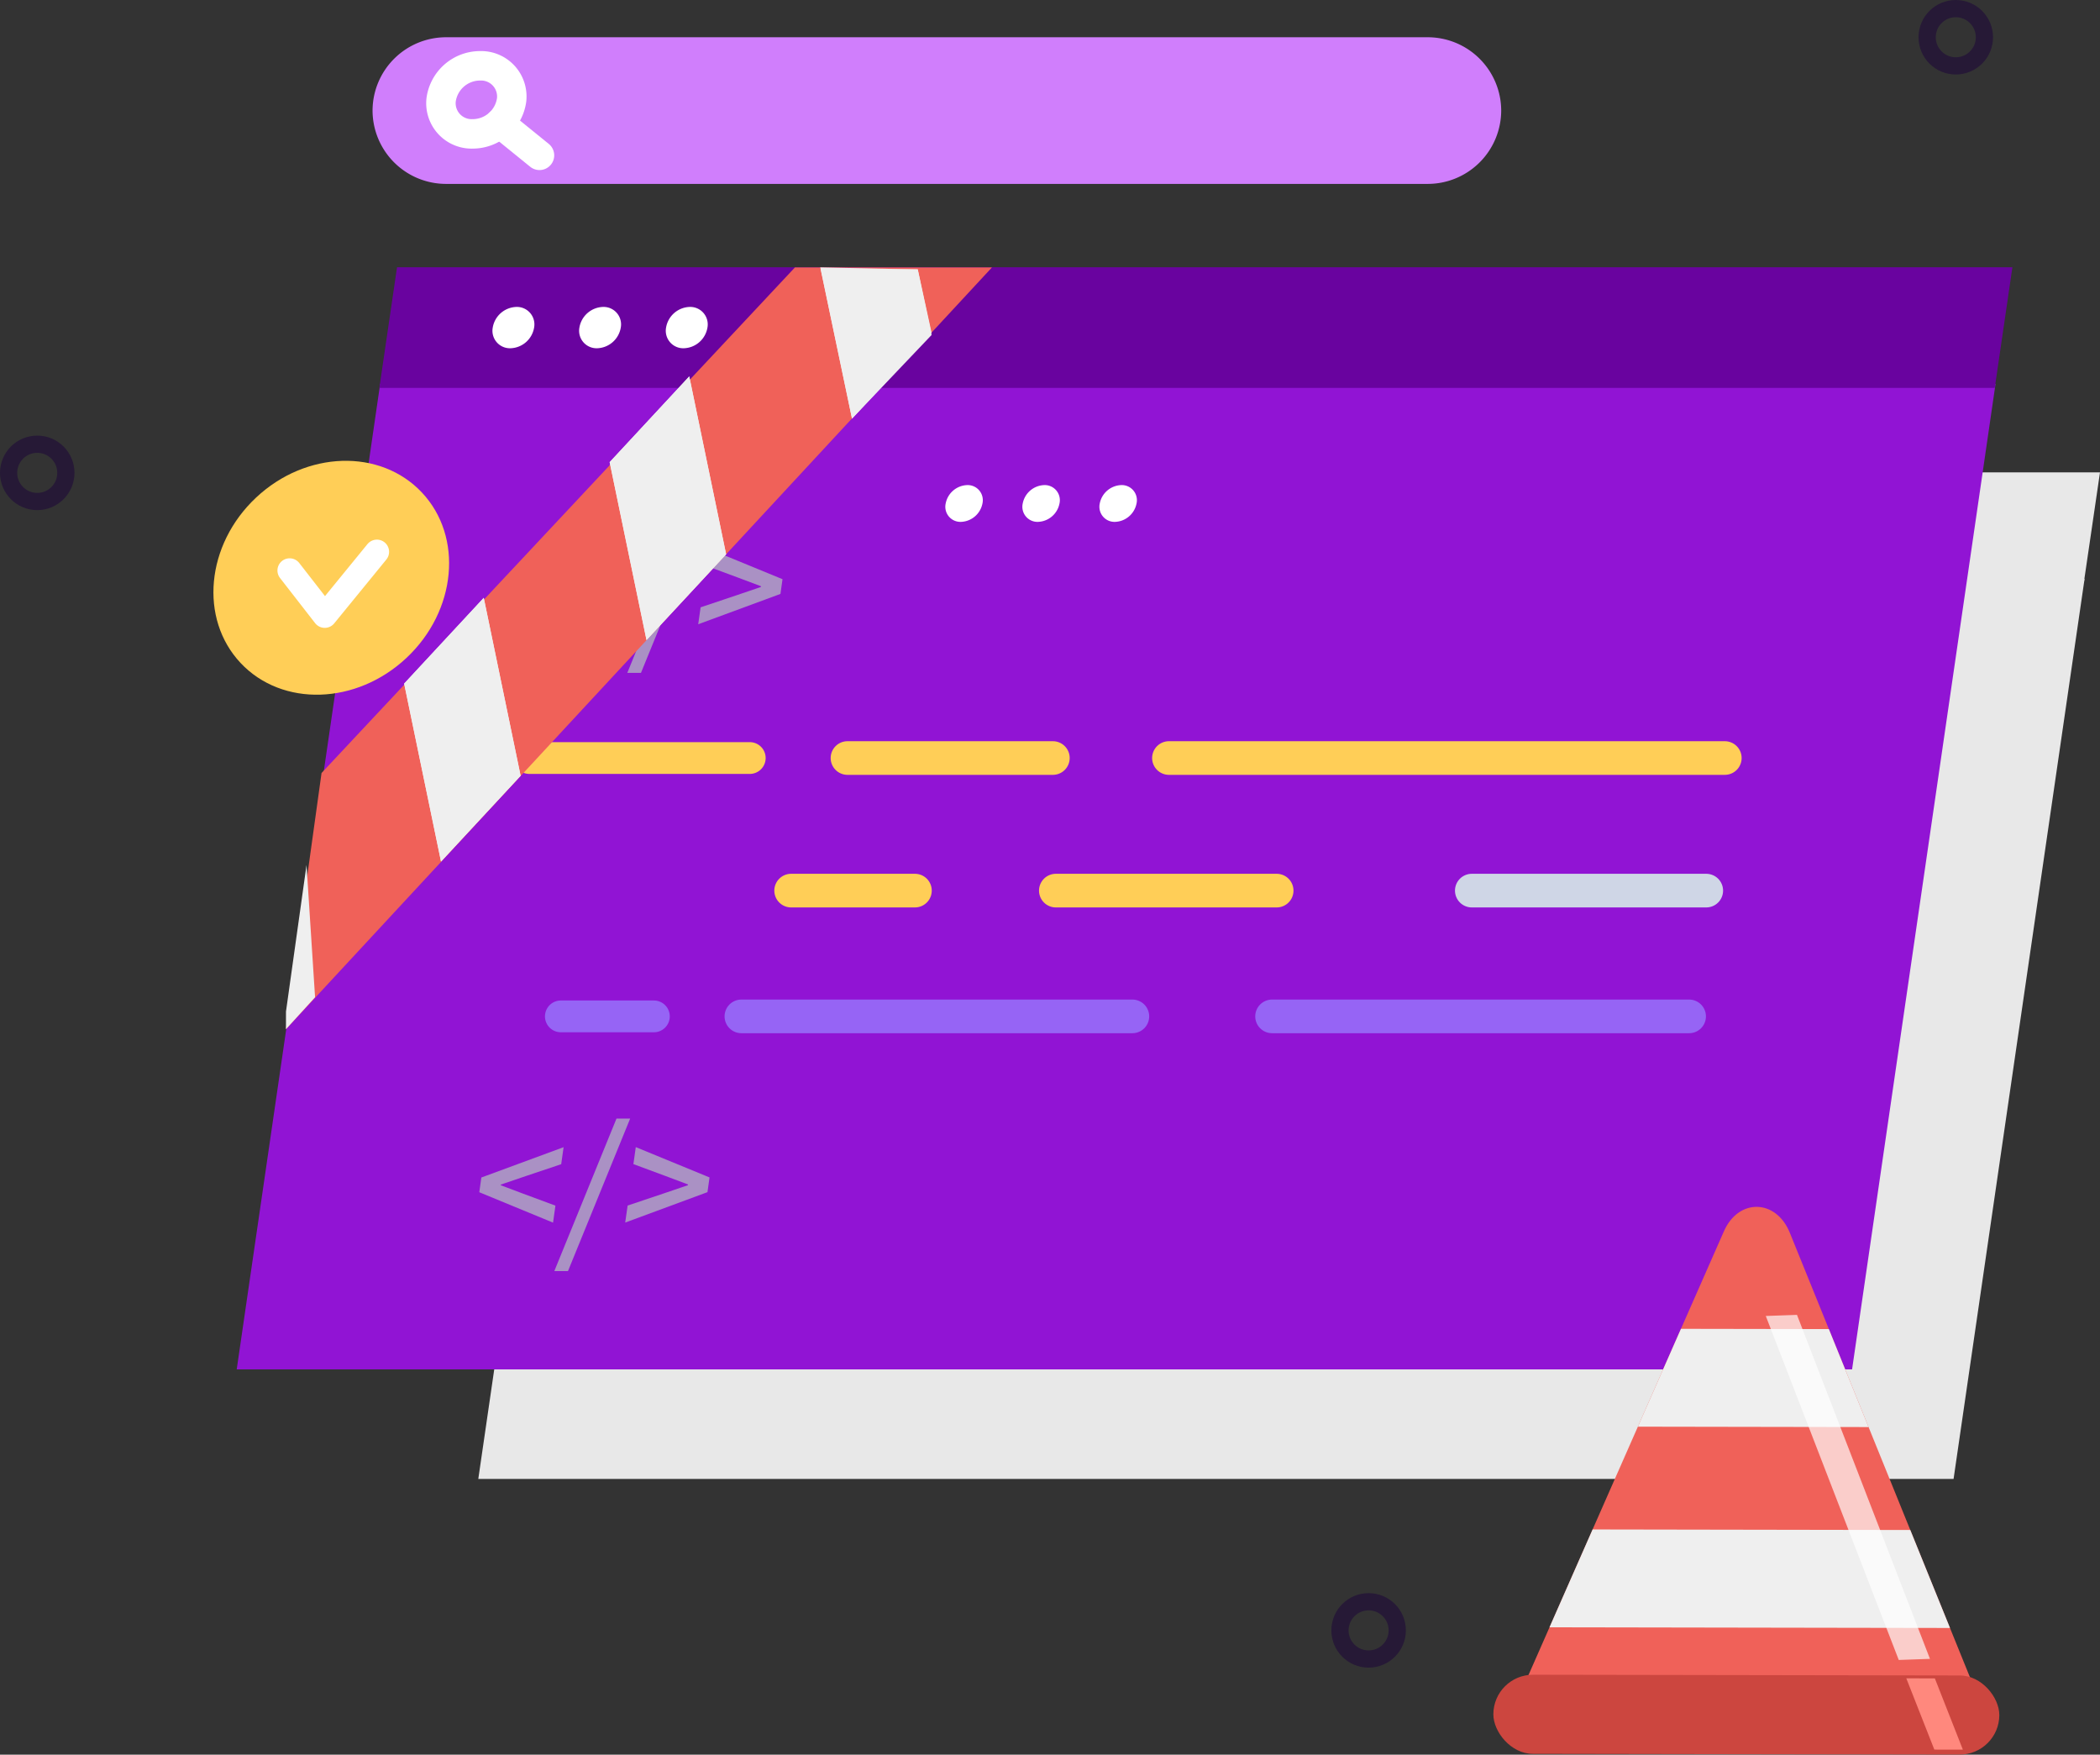 <svg xmlns="http://www.w3.org/2000/svg" width="223.645" height="186.84" viewBox="0 0 223.645 186.84">
  <rect x="0" y="0" width="223.645" height="186.84" fill="#333333" stroke="none"/>
  <g id="Grupo_86824" data-name="Grupo 86824" transform="translate(-905.21 -164.533)">
    <g id="Grupo_86718" data-name="Grupo 86718" transform="translate(956.149 214.835)">
      <g id="Grupo_86717" data-name="Grupo 86717">
        <path id="Trazado_152269" data-name="Trazado 152269" d="M1266.614,516.8H1109.5l13.952-95.836h157.112Z" transform="translate(-1109.502 -409.619)" fill="#e8e8e8"/>
        <path id="Trazado_152270" data-name="Trazado 152270" d="M1302.928,403.007H1145.817l1.719-11.733h157.112Z" transform="translate(-1131.943 -391.274)" fill="#e8e8e8"/>
        <g id="Grupo_86716" data-name="Grupo 86716" transform="translate(24.88 3.855)">
          <path id="Trazado_152271" data-name="Trazado 152271" d="M1178.668,403.376a2.406,2.406,0,0,1-2.3,2.011,1.7,1.7,0,0,1-1.72-2.011,2.406,2.406,0,0,1,2.3-2.012A1.7,1.7,0,0,1,1178.668,403.376Z" transform="translate(-1174.624 -401.364)" fill="#e8e8e8"/>
          <path id="Trazado_152272" data-name="Trazado 152272" d="M1200.731,403.376a2.406,2.406,0,0,1-2.3,2.011,1.7,1.7,0,0,1-1.72-2.011,2.406,2.406,0,0,1,2.3-2.012A1.7,1.7,0,0,1,1200.731,403.376Z" transform="translate(-1188.257 -401.364)" fill="#e8e8e8"/>
          <path id="Trazado_152273" data-name="Trazado 152273" d="M1222.794,403.376a2.406,2.406,0,0,1-2.3,2.011,1.7,1.7,0,0,1-1.72-2.011,2.406,2.406,0,0,1,2.3-2.012A1.7,1.7,0,0,1,1222.794,403.376Z" transform="translate(-1201.891 -401.364)" fill="#e8e8e8"/>
        </g>
      </g>
    </g>
    <g id="Grupo_86720" data-name="Grupo 86720" transform="translate(930.419 192.992)">
      <path id="Trazado_152274" data-name="Trazado 152274" d="M1191.732,447.515H1019.7l15.277-104.937h172.033Z" transform="translate(-1019.699 -330.159)" fill="#9114d4"/>
      <path id="Trazado_152275" data-name="Trazado 152275" d="M1231.5,322.92H1059.462l1.883-12.847h172.033Z" transform="translate(-1044.271 -310.072)" fill="#69039f"/>
      <g id="Grupo_86719" data-name="Grupo 86719" transform="translate(27.243 4.221)">
        <path id="Trazado_152276" data-name="Trazado 152276" d="M1095.434,323.324a2.634,2.634,0,0,1-2.522,2.2,1.861,1.861,0,0,1-1.884-2.2,2.635,2.635,0,0,1,2.522-2.2A1.861,1.861,0,0,1,1095.434,323.324Z" transform="translate(-1091.005 -321.121)" fill="#fff"/>
        <path id="Trazado_152277" data-name="Trazado 152277" d="M1119.593,323.324a2.635,2.635,0,0,1-2.522,2.2,1.861,1.861,0,0,1-1.884-2.2,2.634,2.634,0,0,1,2.521-2.2A1.861,1.861,0,0,1,1119.593,323.324Z" transform="translate(-1105.934 -321.121)" fill="#fff"/>
        <path id="Trazado_152278" data-name="Trazado 152278" d="M1143.751,323.324a2.634,2.634,0,0,1-2.522,2.2,1.861,1.861,0,0,1-1.884-2.2,2.634,2.634,0,0,1,2.522-2.2A1.861,1.861,0,0,1,1143.751,323.324Z" transform="translate(-1120.862 -321.121)" fill="#fff"/>
      </g>
    </g>
    <g id="Grupo_86721" data-name="Grupo 86721" transform="translate(964.026 219.946)">
      <path id="Trazado_152279" data-name="Trazado 152279" d="M1107.662,393.382l.22-1.568,8.757-3.229-.253,1.811-3.78,1.269-2.645.9-.011.075,2.395.9,3.424,1.269-.253,1.811Z" transform="translate(-1107.662 -385.543)" fill="#aa91c4"/>
      <path id="Trazado_152280" data-name="Trazado 152280" d="M1135.194,380.622h1.456l-6.621,16.238h-1.456Z" transform="translate(-1120.584 -380.622)" fill="#aa91c4"/>
      <path id="Trazado_152281" data-name="Trazado 152281" d="M1148.6,394.8l3.78-1.269,2.645-.9.01-.075-2.394-.9-3.425-1.269.253-1.811,7.854,3.229-.22,1.568-8.757,3.229Z" transform="translate(-1132.803 -385.543)" fill="#aa91c4"/>
    </g>
    <g id="Grupo_86722" data-name="Grupo 86722" transform="translate(956.253 283.646)">
      <path id="Trazado_152282" data-name="Trazado 152282" d="M1087.319,560.114l.219-1.568,8.758-3.229-.253,1.81-3.78,1.269-2.645.9-.01.075,2.394.9,3.425,1.269-.253,1.81Z" transform="translate(-1087.319 -552.274)" fill="#aa91c4"/>
      <path id="Trazado_152283" data-name="Trazado 152283" d="M1114.851,547.353h1.456l-6.621,16.239h-1.456Z" transform="translate(-1100.241 -547.353)" fill="#aa91c4"/>
      <path id="Trazado_152284" data-name="Trazado 152284" d="M1128.257,561.532l3.78-1.269,2.645-.9.011-.075-2.395-.9-3.425-1.269.253-1.81,7.854,3.229-.219,1.568L1128,563.343Z" transform="translate(-1112.46 -552.274)" fill="#aa91c4"/>
    </g>
    <line id="Línea_259" data-name="Línea 259" x2="59.198" transform="translate(1029.7 245.25)" fill="none" stroke="#ffce57" stroke-linecap="round" stroke-linejoin="round" stroke-width="3.583"/>
    <line id="Línea_260" data-name="Línea 260" x2="21.873" transform="translate(995.465 245.25)" fill="none" stroke="#ffce57" stroke-linecap="round" stroke-linejoin="round" stroke-width="3.583"/>
    <line id="Línea_261" data-name="Línea 261" x2="41.639" transform="translate(984.166 272.76)" fill="none" stroke="#9664f5" stroke-linecap="round" stroke-linejoin="round" stroke-width="3.583"/>
    <line id="Línea_262" data-name="Línea 262" x2="9.908" transform="translate(964.939 272.76)" fill="none" stroke="#9664f5" stroke-linecap="round" stroke-linejoin="round" stroke-width="3.385"/>
    <line id="Línea_263" data-name="Línea 263" x2="44.416" transform="translate(1040.681 272.76)" fill="none" stroke="#9664f5" stroke-linecap="round" stroke-linejoin="round" stroke-width="3.583"/>
    <line id="Línea_264" data-name="Línea 264" x2="23.518" transform="translate(1017.654 259.368)" fill="none" stroke="#ffce57" stroke-linecap="round" stroke-linejoin="round" stroke-width="3.583"/>
    <line id="Línea_265" data-name="Línea 265" x2="13.184" transform="translate(989.464 259.368)" fill="none" stroke="#ffce57" stroke-linecap="round" stroke-linejoin="round" stroke-width="3.583"/>
    <line id="Línea_266" data-name="Línea 266" x2="24.969" transform="translate(1061.953 259.368)" fill="none" stroke="#cfd6e6" stroke-linecap="round" stroke-linejoin="round" stroke-width="3.583"/>
    <line id="Línea_267" data-name="Línea 267" x2="23.476" transform="translate(961.582 245.25)" fill="none" stroke="#ffce57" stroke-linecap="round" stroke-linejoin="round" stroke-width="3.385"/>
    <circle id="Elipse_8346" data-name="Elipse 8346" cx="3.05" cy="3.05" r="3.05" transform="translate(906.126 211.835)" fill="none" stroke="#261936" stroke-linecap="round" stroke-linejoin="round" stroke-width="1.834"/>
    <circle id="Elipse_8347" data-name="Elipse 8347" cx="3.05" cy="3.05" r="3.05" transform="translate(1110.447 165.45)" fill="none" stroke="#261936" stroke-linecap="round" stroke-linejoin="round" stroke-width="1.834"/>
    <circle id="Elipse_8348" data-name="Elipse 8348" cx="3.05" cy="3.05" r="3.05" transform="translate(1047.914 335.092)" fill="none" stroke="#261936" stroke-linecap="round" stroke-linejoin="round" stroke-width="1.834"/>
    <g id="Grupo_86723" data-name="Grupo 86723" transform="translate(922.817 208.454)">
      <ellipse id="Elipse_8349" data-name="Elipse 8349" cx="13.246" cy="11.701" rx="13.246" ry="11.701" transform="matrix(0.729, -0.685, 0.685, 0.729, 0, 18.144)" fill="#ffce57"/>
      <path id="Trazado_152285" data-name="Trazado 152285" d="M1034.452,391.362l3.741,4.811,5.553-6.8" transform="translate(-1021.214 -374.535)" fill="none" stroke="#fff" stroke-linecap="round" stroke-linejoin="round" stroke-width="2.597"/>
    </g>
    <g id="Grupo_86724" data-name="Grupo 86724" transform="translate(1005.894 216.187)">
      <path id="Trazado_152286" data-name="Trazado 152286" d="M1221.193,372.74a2.421,2.421,0,0,1-2.292,1.958,1.608,1.608,0,0,1-1.624-1.958,2.42,2.42,0,0,1,2.292-1.958A1.608,1.608,0,0,1,1221.193,372.74Z" transform="translate(-1217.248 -370.782)" fill="#fff"/>
      <path id="Trazado_152287" data-name="Trazado 152287" d="M1242.667,372.74a2.42,2.42,0,0,1-2.292,1.958,1.607,1.607,0,0,1-1.623-1.958,2.419,2.419,0,0,1,2.292-1.958A1.607,1.607,0,0,1,1242.667,372.74Z" transform="translate(-1230.518 -370.782)" fill="#fff"/>
      <path id="Trazado_152288" data-name="Trazado 152288" d="M1264.142,372.74a2.421,2.421,0,0,1-2.292,1.958,1.608,1.608,0,0,1-1.624-1.958,2.42,2.42,0,0,1,2.292-1.958A1.607,1.607,0,0,1,1264.142,372.74Z" transform="translate(-1243.788 -370.782)" fill="#fff"/>
    </g>
    <path id="Trazado_152289" data-name="Trazado 152289" d="M1169.956,261.582H1065.373a7.831,7.831,0,0,1-7.808-7.808h0a7.831,7.831,0,0,1,7.808-7.808h104.583a7.831,7.831,0,0,1,7.808,7.808h0A7.831,7.831,0,0,1,1169.956,261.582Z" transform="translate(-112.679 -77.466)" fill="#d07efc"/>
    <g id="Grupo_86725" data-name="Grupo 86725" transform="translate(952.17 171.541)">
      <path id="Trazado_152290" data-name="Trazado 152290" d="M1084.159,257.55a4.189,4.189,0,0,1-4.129,3.623,3.267,3.267,0,0,1-3.38-3.623,4.189,4.189,0,0,1,4.128-3.624A3.268,3.268,0,0,1,1084.159,257.55Z" transform="translate(-1076.632 -253.926)" fill="none" stroke="#fff" stroke-linecap="round" stroke-linejoin="round" stroke-width="3.137"/>
      <line id="Línea_268" data-name="Línea 268" x1="4.237" y1="3.436" transform="translate(6.257 6.097)" fill="none" stroke="#fff" stroke-linecap="round" stroke-linejoin="round" stroke-width="3.137"/>
    </g>
    <g id="Grupo_87368" data-name="Grupo 87368" transform="translate(672.599 -123.579)">
      <g id="Grupo_87366" data-name="Grupo 87366" transform="translate(391.643 416.621)">
        <path id="Trazado_153598" data-name="Trazado 153598" d="M474,690.041,454.33,641.51c-1.461-3.6-5.459-3.69-7.018-.151l-22.1,50.178Z" transform="translate(-422.752 -638.756)" fill="#f06159"/>
        <path id="Trazado_153599" data-name="Trazado 153599" d="M480.033,679.586l-24.569-.042,4.589-10.418,15.751.027Z" transform="translate(-440.067 -656.137)" fill="#efefef"/>
        <path id="Trazado_153600" data-name="Trazado 153600" d="M476.112,729.568l-42.65-.072,4.589-10.418,33.832.057Z" transform="translate(-427.474 -684.726)" fill="#efefef"/>
        <rect id="Rectángulo_8088" data-name="Rectángulo 8088" width="53.883" height="8.425" rx="4.213" transform="translate(53.883 58.331) rotate(-179.903)" fill="#cc463f"/>
        <path id="Trazado_153601" data-name="Trazado 153601" d="M525.293,763.735l3.039.005-2.985-7.588-3.039-.005Z" transform="translate(-478.323 -705.942)" fill="#ff887d"/>
        <path id="Trazado_153602" data-name="Trazado 153602" d="M501.475,702.4l3.323-.117-14.162-36.63-3.323.117Z" transform="translate(-458.294 -654.151)" fill="#fff" opacity="0.68"/>
      </g>
      <g id="Grupo_87367" data-name="Grupo 87367" transform="translate(261.453 316.121)">
        <path id="Trazado_153603" data-name="Trazado 153603" d="M345.942,332.5l-75.186,81.118,3.788-27.28L324.96,332.5Z" transform="translate(-269.143 -332.033)" fill="#f06159"/>
        <path id="Trazado_153604" data-name="Trazado 153604" d="M302.3,433.515l8.478-9.133-3.925-18.945-8.478,9.133Z" transform="translate(-284.176 -369.786)" fill="#efefef"/>
        <path id="Trazado_153605" data-name="Trazado 153605" d="M347.364,384.965l8.478-9.133-3.925-18.945-8.478,9.133Z" transform="translate(-307.354 -344.816)" fill="#efefef"/>
        <path id="Trazado_153606" data-name="Trazado 153606" d="M393,348.264l8.478-8.911L400,332.381l-10.382-.222Z" transform="translate(-331.105 -331.696)" fill="#efefef"/>
        <path id="Trazado_153607" data-name="Trazado 153607" d="M270.755,476.246l3.1-3.4-.91-14.078-2.188,15.6Z" transform="translate(-269.143 -394.666)" fill="#efefef"/>
        <path id="Trazado_153608" data-name="Trazado 153608" d="M302.3,433.515l8.478-9.133-3.925-18.945-8.478,9.133Z" transform="translate(-284.176 -369.786)" fill="#efefef"/>
        <path id="Trazado_153609" data-name="Trazado 153609" d="M347.364,384.965l8.478-9.133-3.925-18.945-8.478,9.133Z" transform="translate(-307.354 -344.816)" fill="#efefef"/>
        <path id="Trazado_153610" data-name="Trazado 153610" d="M393,348.666l8.478-9.133L400,332.765H389.671Z" transform="translate(-331.105 -332.098)" fill="#efefef"/>
      </g>
    </g>
  </g>
</svg>
